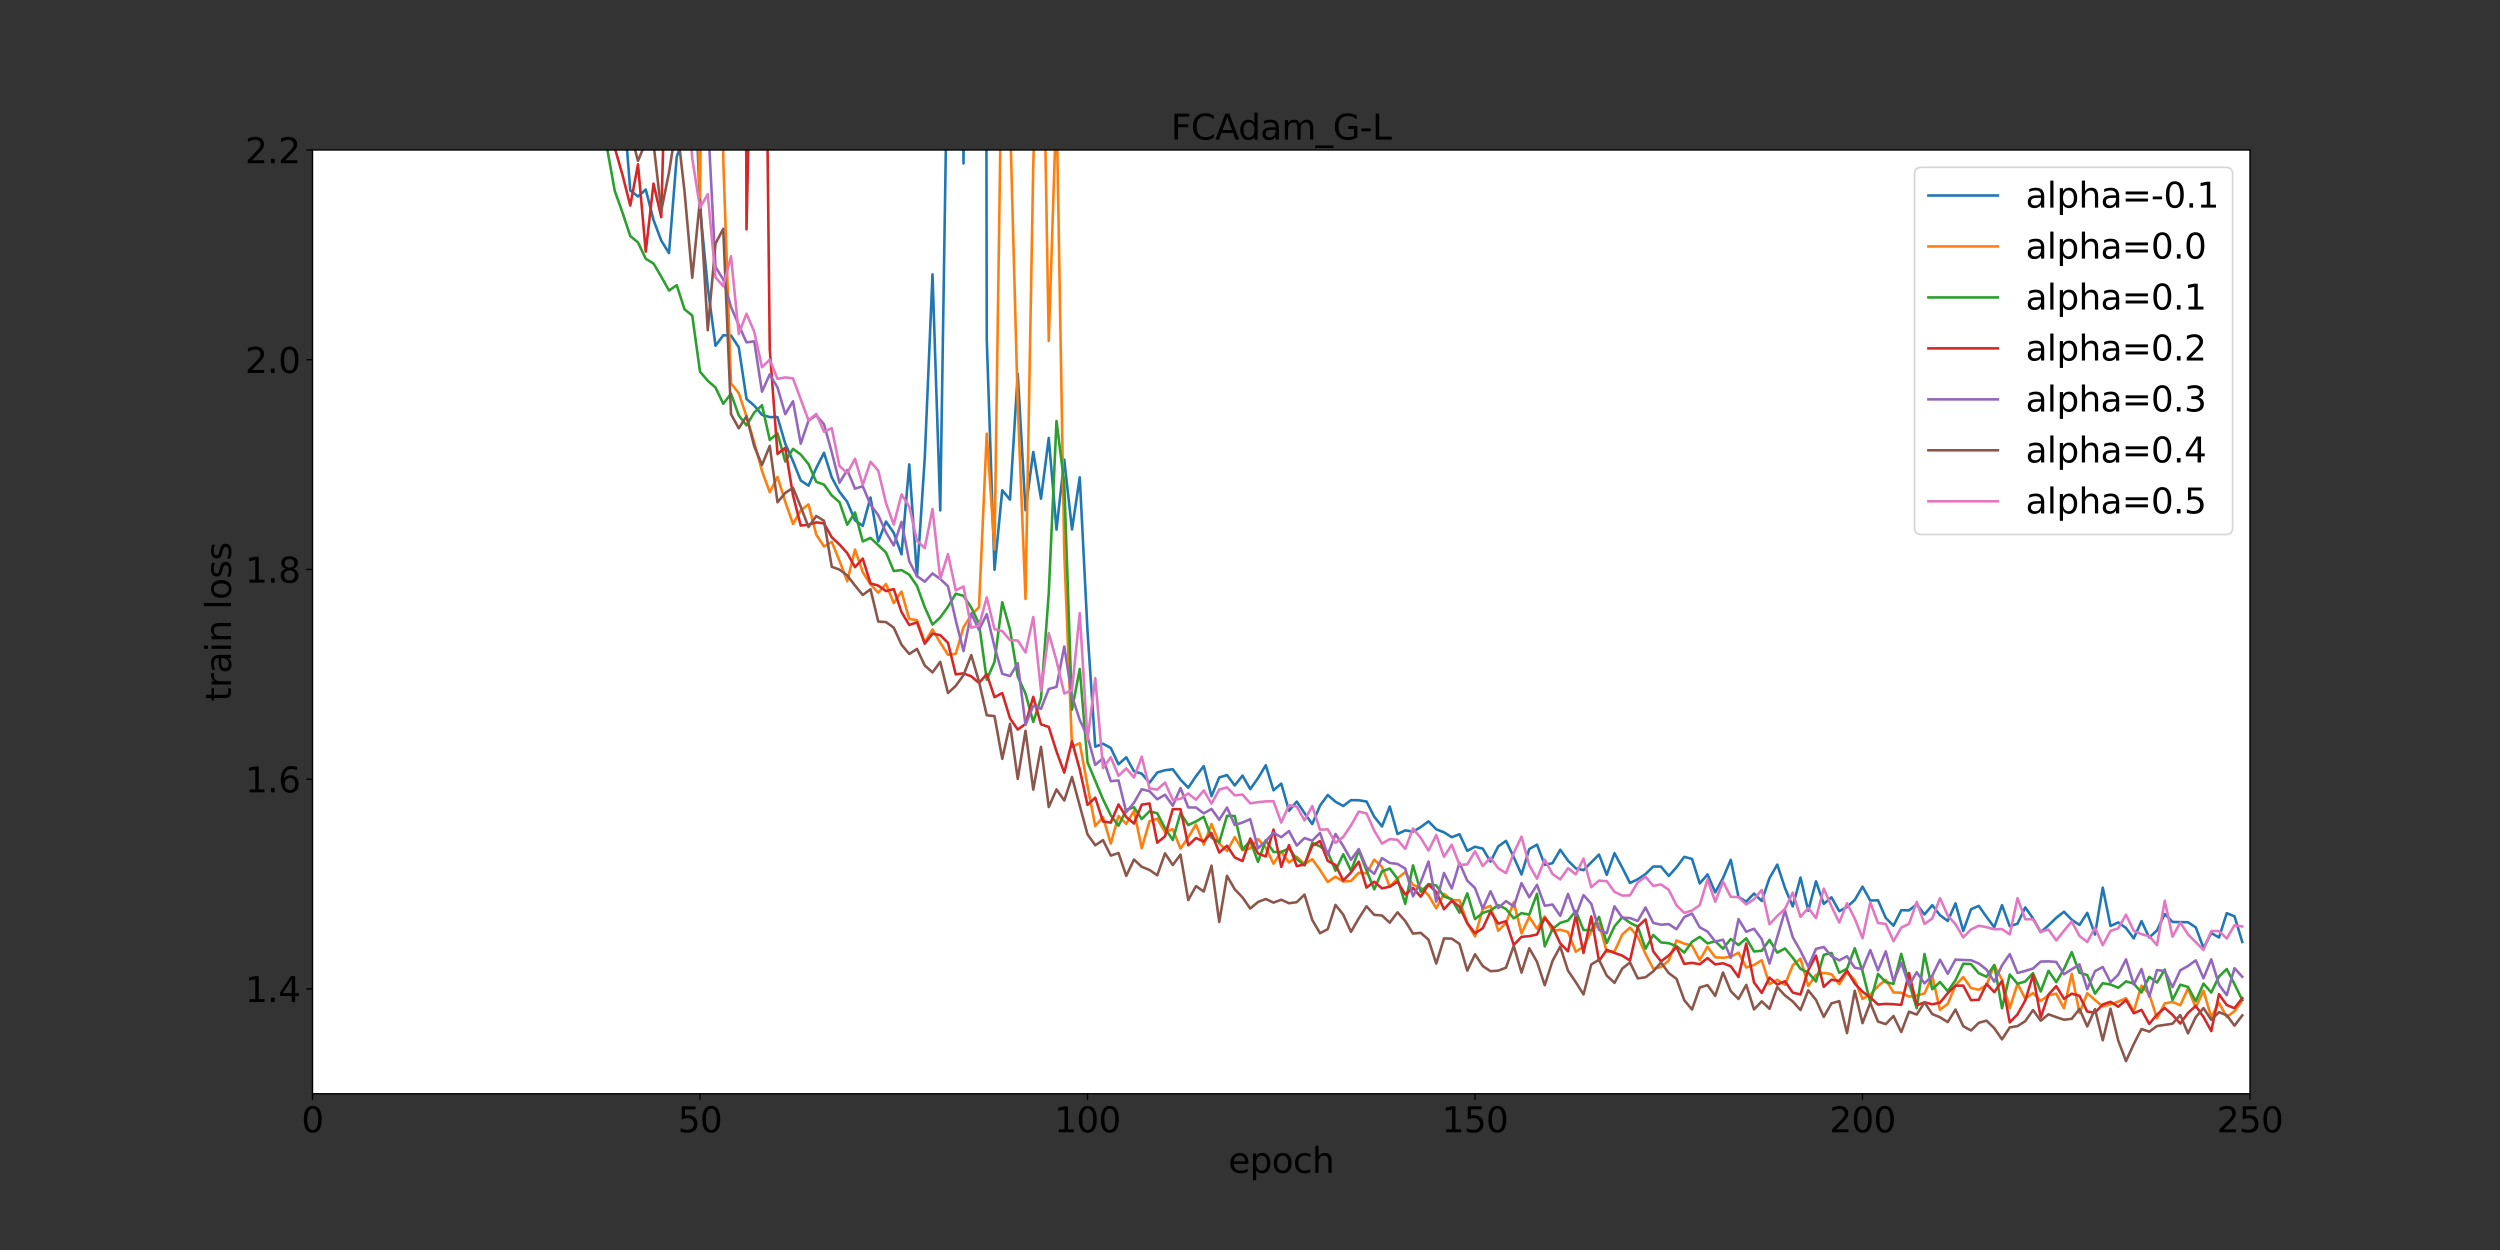 <?xml version="1.0" encoding="utf-8" standalone="no"?>
<!DOCTYPE svg PUBLIC "-//W3C//DTD SVG 1.1//EN"
  "http://www.w3.org/Graphics/SVG/1.1/DTD/svg11.dtd">
<svg xmlns:xlink="http://www.w3.org/1999/xlink" width="1440pt" height="720pt" viewBox="0 0 1440 720" xmlns="http://www.w3.org/2000/svg" version="1.1">
 <rect x="0" y="0" width="1440" height="720" fill="#333333" stroke="none"/>
 <defs>
  <style type="text/css">*{stroke-linejoin: round; stroke-linecap: butt}</style>
 </defs>
 <g id="figure_1">
  <g id="patch_1">
   <path d="M 0 720 
L 1440 720 
L 1440 0 
L 0 0 
L 0 720 
z
" style="fill: none"/>
  </g>
  <g id="axes_1">
   <g id="patch_2">
    <path d="M 180 630 
L 1296 630 
L 1296 86.4 
L 180 86.4 
z
" style="fill: #ffffff"/>
   </g>
   <g id="matplotlib.axis_1">
    <g id="xtick_1">
     <g id="line2d_1">
      <defs>
       <path id="m66cef645e5" d="M 0 0 
L 0 3.5 
" style="stroke: #000000; stroke-width: 0.8"/>
      </defs>
      <g>
       <use xlink:href="#m66cef645e5" x="180" y="630" style="stroke: #000000; stroke-width: 0.8"/>
      </g>
     </g>
     <g id="text_1">
      <!-- 0 -->
      <g transform="translate(173.637 652.197)scale(0.2 -0.2)">
       <defs>
        <path id="DejaVuSans-30" d="M 2034 4250 
Q 1547 4250 1301 3770 
Q 1056 3291 1056 2328 
Q 1056 1369 1301 889 
Q 1547 409 2034 409 
Q 2525 409 2770 889 
Q 3016 1369 3016 2328 
Q 3016 3291 2770 3770 
Q 2525 4250 2034 4250 
z
M 2034 4750 
Q 2819 4750 3233 4129 
Q 3647 3509 3647 2328 
Q 3647 1150 3233 529 
Q 2819 -91 2034 -91 
Q 1250 -91 836 529 
Q 422 1150 422 2328 
Q 422 3509 836 4129 
Q 1250 4750 2034 4750 
z
" transform="scale(0.016)"/>
       </defs>
       <use xlink:href="#DejaVuSans-30"/>
      </g>
     </g>
    </g>
    <g id="xtick_2">
     <g id="line2d_2">
      <g>
       <use xlink:href="#m66cef645e5" x="403.2" y="630" style="stroke: #000000; stroke-width: 0.8"/>
      </g>
     </g>
     <g id="text_2">
      <!-- 50 -->
      <g transform="translate(390.475 652.197)scale(0.2 -0.2)">
       <defs>
        <path id="DejaVuSans-35" d="M 691 4666 
L 3169 4666 
L 3169 4134 
L 1269 4134 
L 1269 2991 
Q 1406 3038 1543 3061 
Q 1681 3084 1819 3084 
Q 2600 3084 3056 2656 
Q 3513 2228 3513 1497 
Q 3513 744 3044 326 
Q 2575 -91 1722 -91 
Q 1428 -91 1123 -41 
Q 819 9 494 109 
L 494 744 
Q 775 591 1075 516 
Q 1375 441 1709 441 
Q 2250 441 2565 725 
Q 2881 1009 2881 1497 
Q 2881 1984 2565 2268 
Q 2250 2553 1709 2553 
Q 1456 2553 1204 2497 
Q 953 2441 691 2322 
L 691 4666 
z
" transform="scale(0.016)"/>
       </defs>
       <use xlink:href="#DejaVuSans-35"/>
       <use xlink:href="#DejaVuSans-30" x="63.623"/>
      </g>
     </g>
    </g>
    <g id="xtick_3">
     <g id="line2d_3">
      <g>
       <use xlink:href="#m66cef645e5" x="626.4" y="630" style="stroke: #000000; stroke-width: 0.8"/>
      </g>
     </g>
     <g id="text_3">
      <!-- 100 -->
      <g transform="translate(607.312 652.197)scale(0.2 -0.2)">
       <defs>
        <path id="DejaVuSans-31" d="M 794 531 
L 1825 531 
L 1825 4091 
L 703 3866 
L 703 4441 
L 1819 4666 
L 2450 4666 
L 2450 531 
L 3481 531 
L 3481 0 
L 794 0 
L 794 531 
z
" transform="scale(0.016)"/>
       </defs>
       <use xlink:href="#DejaVuSans-31"/>
       <use xlink:href="#DejaVuSans-30" x="63.623"/>
       <use xlink:href="#DejaVuSans-30" x="127.246"/>
      </g>
     </g>
    </g>
    <g id="xtick_4">
     <g id="line2d_4">
      <g>
       <use xlink:href="#m66cef645e5" x="849.6" y="630" style="stroke: #000000; stroke-width: 0.8"/>
      </g>
     </g>
     <g id="text_4">
      <!-- 150 -->
      <g transform="translate(830.513 652.197)scale(0.2 -0.2)">
       <use xlink:href="#DejaVuSans-31"/>
       <use xlink:href="#DejaVuSans-35" x="63.623"/>
       <use xlink:href="#DejaVuSans-30" x="127.246"/>
      </g>
     </g>
    </g>
    <g id="xtick_5">
     <g id="line2d_5">
      <g>
       <use xlink:href="#m66cef645e5" x="1072.8" y="630" style="stroke: #000000; stroke-width: 0.8"/>
      </g>
     </g>
     <g id="text_5">
      <!-- 200 -->
      <g transform="translate(1053.713 652.197)scale(0.2 -0.2)">
       <defs>
        <path id="DejaVuSans-32" d="M 1228 531 
L 3431 531 
L 3431 0 
L 469 0 
L 469 531 
Q 828 903 1448 1529 
Q 2069 2156 2228 2338 
Q 2531 2678 2651 2914 
Q 2772 3150 2772 3378 
Q 2772 3750 2511 3984 
Q 2250 4219 1831 4219 
Q 1534 4219 1204 4116 
Q 875 4013 500 3803 
L 500 4441 
Q 881 4594 1212 4672 
Q 1544 4750 1819 4750 
Q 2544 4750 2975 4387 
Q 3406 4025 3406 3419 
Q 3406 3131 3298 2873 
Q 3191 2616 2906 2266 
Q 2828 2175 2409 1742 
Q 1991 1309 1228 531 
z
" transform="scale(0.016)"/>
       </defs>
       <use xlink:href="#DejaVuSans-32"/>
       <use xlink:href="#DejaVuSans-30" x="63.623"/>
       <use xlink:href="#DejaVuSans-30" x="127.246"/>
      </g>
     </g>
    </g>
    <g id="xtick_6">
     <g id="line2d_6">
      <g>
       <use xlink:href="#m66cef645e5" x="1296" y="630" style="stroke: #000000; stroke-width: 0.8"/>
      </g>
     </g>
     <g id="text_6">
      <!-- 250 -->
      <g transform="translate(1276.912 652.197)scale(0.2 -0.2)">
       <use xlink:href="#DejaVuSans-32"/>
       <use xlink:href="#DejaVuSans-35" x="63.623"/>
       <use xlink:href="#DejaVuSans-30" x="127.246"/>
      </g>
     </g>
    </g>
    <g id="text_7">
     <!-- epoch -->
     <g transform="translate(707.544 675.553)scale(0.2 -0.2)">
      <defs>
       <path id="DejaVuSans-65" d="M 3597 1894 
L 3597 1613 
L 953 1613 
Q 991 1019 1311 708 
Q 1631 397 2203 397 
Q 2534 397 2845 478 
Q 3156 559 3463 722 
L 3463 178 
Q 3153 47 2828 -22 
Q 2503 -91 2169 -91 
Q 1331 -91 842 396 
Q 353 884 353 1716 
Q 353 2575 817 3079 
Q 1281 3584 2069 3584 
Q 2775 3584 3186 3129 
Q 3597 2675 3597 1894 
z
M 3022 2063 
Q 3016 2534 2758 2815 
Q 2500 3097 2075 3097 
Q 1594 3097 1305 2825 
Q 1016 2553 972 2059 
L 3022 2063 
z
" transform="scale(0.016)"/>
       <path id="DejaVuSans-70" d="M 1159 525 
L 1159 -1331 
L 581 -1331 
L 581 3500 
L 1159 3500 
L 1159 2969 
Q 1341 3281 1617 3432 
Q 1894 3584 2278 3584 
Q 2916 3584 3314 3078 
Q 3713 2572 3713 1747 
Q 3713 922 3314 415 
Q 2916 -91 2278 -91 
Q 1894 -91 1617 61 
Q 1341 213 1159 525 
z
M 3116 1747 
Q 3116 2381 2855 2742 
Q 2594 3103 2138 3103 
Q 1681 3103 1420 2742 
Q 1159 2381 1159 1747 
Q 1159 1113 1420 752 
Q 1681 391 2138 391 
Q 2594 391 2855 752 
Q 3116 1113 3116 1747 
z
" transform="scale(0.016)"/>
       <path id="DejaVuSans-6f" d="M 1959 3097 
Q 1497 3097 1228 2736 
Q 959 2375 959 1747 
Q 959 1119 1226 758 
Q 1494 397 1959 397 
Q 2419 397 2687 759 
Q 2956 1122 2956 1747 
Q 2956 2369 2687 2733 
Q 2419 3097 1959 3097 
z
M 1959 3584 
Q 2709 3584 3137 3096 
Q 3566 2609 3566 1747 
Q 3566 888 3137 398 
Q 2709 -91 1959 -91 
Q 1206 -91 779 398 
Q 353 888 353 1747 
Q 353 2609 779 3096 
Q 1206 3584 1959 3584 
z
" transform="scale(0.016)"/>
       <path id="DejaVuSans-63" d="M 3122 3366 
L 3122 2828 
Q 2878 2963 2633 3030 
Q 2388 3097 2138 3097 
Q 1578 3097 1268 2742 
Q 959 2388 959 1747 
Q 959 1106 1268 751 
Q 1578 397 2138 397 
Q 2388 397 2633 464 
Q 2878 531 3122 666 
L 3122 134 
Q 2881 22 2623 -34 
Q 2366 -91 2075 -91 
Q 1284 -91 818 406 
Q 353 903 353 1747 
Q 353 2603 823 3093 
Q 1294 3584 2113 3584 
Q 2378 3584 2631 3529 
Q 2884 3475 3122 3366 
z
" transform="scale(0.016)"/>
       <path id="DejaVuSans-68" d="M 3513 2113 
L 3513 0 
L 2938 0 
L 2938 2094 
Q 2938 2591 2744 2837 
Q 2550 3084 2163 3084 
Q 1697 3084 1428 2787 
Q 1159 2491 1159 1978 
L 1159 0 
L 581 0 
L 581 4863 
L 1159 4863 
L 1159 2956 
Q 1366 3272 1645 3428 
Q 1925 3584 2291 3584 
Q 2894 3584 3203 3211 
Q 3513 2838 3513 2113 
z
" transform="scale(0.016)"/>
      </defs>
      <use xlink:href="#DejaVuSans-65"/>
      <use xlink:href="#DejaVuSans-70" x="61.523"/>
      <use xlink:href="#DejaVuSans-6f" x="125"/>
      <use xlink:href="#DejaVuSans-63" x="186.182"/>
      <use xlink:href="#DejaVuSans-68" x="241.162"/>
     </g>
    </g>
   </g>
   <g id="matplotlib.axis_2">
    <g id="ytick_1">
     <g id="line2d_7">
      <defs>
       <path id="m419fab13d2" d="M 0 0 
L -3.5 0 
" style="stroke: #000000; stroke-width: 0.8"/>
      </defs>
      <g>
       <use xlink:href="#m419fab13d2" x="180" y="569.6" style="stroke: #000000; stroke-width: 0.8"/>
      </g>
     </g>
     <g id="text_8">
      <!-- 1.4 -->
      <g transform="translate(141.194 577.198)scale(0.2 -0.2)">
       <defs>
        <path id="DejaVuSans-2e" d="M 684 794 
L 1344 794 
L 1344 0 
L 684 0 
L 684 794 
z
" transform="scale(0.016)"/>
        <path id="DejaVuSans-34" d="M 2419 4116 
L 825 1625 
L 2419 1625 
L 2419 4116 
z
M 2253 4666 
L 3047 4666 
L 3047 1625 
L 3713 1625 
L 3713 1100 
L 3047 1100 
L 3047 0 
L 2419 0 
L 2419 1100 
L 313 1100 
L 313 1709 
L 2253 4666 
z
" transform="scale(0.016)"/>
       </defs>
       <use xlink:href="#DejaVuSans-31"/>
       <use xlink:href="#DejaVuSans-2e" x="63.623"/>
       <use xlink:href="#DejaVuSans-34" x="95.41"/>
      </g>
     </g>
    </g>
    <g id="ytick_2">
     <g id="line2d_8">
      <g>
       <use xlink:href="#m419fab13d2" x="180" y="448.8" style="stroke: #000000; stroke-width: 0.8"/>
      </g>
     </g>
     <g id="text_9">
      <!-- 1.6 -->
      <g transform="translate(141.194 456.398)scale(0.2 -0.2)">
       <defs>
        <path id="DejaVuSans-36" d="M 2113 2584 
Q 1688 2584 1439 2293 
Q 1191 2003 1191 1497 
Q 1191 994 1439 701 
Q 1688 409 2113 409 
Q 2538 409 2786 701 
Q 3034 994 3034 1497 
Q 3034 2003 2786 2293 
Q 2538 2584 2113 2584 
z
M 3366 4563 
L 3366 3988 
Q 3128 4100 2886 4159 
Q 2644 4219 2406 4219 
Q 1781 4219 1451 3797 
Q 1122 3375 1075 2522 
Q 1259 2794 1537 2939 
Q 1816 3084 2150 3084 
Q 2853 3084 3261 2657 
Q 3669 2231 3669 1497 
Q 3669 778 3244 343 
Q 2819 -91 2113 -91 
Q 1303 -91 875 529 
Q 447 1150 447 2328 
Q 447 3434 972 4092 
Q 1497 4750 2381 4750 
Q 2619 4750 2861 4703 
Q 3103 4656 3366 4563 
z
" transform="scale(0.016)"/>
       </defs>
       <use xlink:href="#DejaVuSans-31"/>
       <use xlink:href="#DejaVuSans-2e" x="63.623"/>
       <use xlink:href="#DejaVuSans-36" x="95.41"/>
      </g>
     </g>
    </g>
    <g id="ytick_3">
     <g id="line2d_9">
      <g>
       <use xlink:href="#m419fab13d2" x="180" y="328" style="stroke: #000000; stroke-width: 0.8"/>
      </g>
     </g>
     <g id="text_10">
      <!-- 1.8 -->
      <g transform="translate(141.194 335.598)scale(0.2 -0.2)">
       <defs>
        <path id="DejaVuSans-38" d="M 2034 2216 
Q 1584 2216 1326 1975 
Q 1069 1734 1069 1313 
Q 1069 891 1326 650 
Q 1584 409 2034 409 
Q 2484 409 2743 651 
Q 3003 894 3003 1313 
Q 3003 1734 2745 1975 
Q 2488 2216 2034 2216 
z
M 1403 2484 
Q 997 2584 770 2862 
Q 544 3141 544 3541 
Q 544 4100 942 4425 
Q 1341 4750 2034 4750 
Q 2731 4750 3128 4425 
Q 3525 4100 3525 3541 
Q 3525 3141 3298 2862 
Q 3072 2584 2669 2484 
Q 3125 2378 3379 2068 
Q 3634 1759 3634 1313 
Q 3634 634 3220 271 
Q 2806 -91 2034 -91 
Q 1263 -91 848 271 
Q 434 634 434 1313 
Q 434 1759 690 2068 
Q 947 2378 1403 2484 
z
M 1172 3481 
Q 1172 3119 1398 2916 
Q 1625 2713 2034 2713 
Q 2441 2713 2670 2916 
Q 2900 3119 2900 3481 
Q 2900 3844 2670 4047 
Q 2441 4250 2034 4250 
Q 1625 4250 1398 4047 
Q 1172 3844 1172 3481 
z
" transform="scale(0.016)"/>
       </defs>
       <use xlink:href="#DejaVuSans-31"/>
       <use xlink:href="#DejaVuSans-2e" x="63.623"/>
       <use xlink:href="#DejaVuSans-38" x="95.41"/>
      </g>
     </g>
    </g>
    <g id="ytick_4">
     <g id="line2d_10">
      <g>
       <use xlink:href="#m419fab13d2" x="180" y="207.2" style="stroke: #000000; stroke-width: 0.8"/>
      </g>
     </g>
     <g id="text_11">
      <!-- 2.0 -->
      <g transform="translate(141.194 214.798)scale(0.2 -0.2)">
       <use xlink:href="#DejaVuSans-32"/>
       <use xlink:href="#DejaVuSans-2e" x="63.623"/>
       <use xlink:href="#DejaVuSans-30" x="95.41"/>
      </g>
     </g>
    </g>
    <g id="ytick_5">
     <g id="line2d_11">
      <g>
       <use xlink:href="#m419fab13d2" x="180" y="86.4" style="stroke: #000000; stroke-width: 0.8"/>
      </g>
     </g>
     <g id="text_12">
      <!-- 2.2 -->
      <g transform="translate(141.194 93.998)scale(0.2 -0.2)">
       <use xlink:href="#DejaVuSans-32"/>
       <use xlink:href="#DejaVuSans-2e" x="63.623"/>
       <use xlink:href="#DejaVuSans-32" x="95.41"/>
      </g>
     </g>
    </g>
    <g id="text_13">
     <!-- train loss -->
     <g transform="translate(133.034 403.969)rotate(-90)scale(0.2 -0.2)">
      <defs>
       <path id="DejaVuSans-74" d="M 1172 4494 
L 1172 3500 
L 2356 3500 
L 2356 3053 
L 1172 3053 
L 1172 1153 
Q 1172 725 1289 603 
Q 1406 481 1766 481 
L 2356 481 
L 2356 0 
L 1766 0 
Q 1100 0 847 248 
Q 594 497 594 1153 
L 594 3053 
L 172 3053 
L 172 3500 
L 594 3500 
L 594 4494 
L 1172 4494 
z
" transform="scale(0.016)"/>
       <path id="DejaVuSans-72" d="M 2631 2963 
Q 2534 3019 2420 3045 
Q 2306 3072 2169 3072 
Q 1681 3072 1420 2755 
Q 1159 2438 1159 1844 
L 1159 0 
L 581 0 
L 581 3500 
L 1159 3500 
L 1159 2956 
Q 1341 3275 1631 3429 
Q 1922 3584 2338 3584 
Q 2397 3584 2469 3576 
Q 2541 3569 2628 3553 
L 2631 2963 
z
" transform="scale(0.016)"/>
       <path id="DejaVuSans-61" d="M 2194 1759 
Q 1497 1759 1228 1600 
Q 959 1441 959 1056 
Q 959 750 1161 570 
Q 1363 391 1709 391 
Q 2188 391 2477 730 
Q 2766 1069 2766 1631 
L 2766 1759 
L 2194 1759 
z
M 3341 1997 
L 3341 0 
L 2766 0 
L 2766 531 
Q 2569 213 2275 61 
Q 1981 -91 1556 -91 
Q 1019 -91 701 211 
Q 384 513 384 1019 
Q 384 1609 779 1909 
Q 1175 2209 1959 2209 
L 2766 2209 
L 2766 2266 
Q 2766 2663 2505 2880 
Q 2244 3097 1772 3097 
Q 1472 3097 1187 3025 
Q 903 2953 641 2809 
L 641 3341 
Q 956 3463 1253 3523 
Q 1550 3584 1831 3584 
Q 2591 3584 2966 3190 
Q 3341 2797 3341 1997 
z
" transform="scale(0.016)"/>
       <path id="DejaVuSans-69" d="M 603 3500 
L 1178 3500 
L 1178 0 
L 603 0 
L 603 3500 
z
M 603 4863 
L 1178 4863 
L 1178 4134 
L 603 4134 
L 603 4863 
z
" transform="scale(0.016)"/>
       <path id="DejaVuSans-6e" d="M 3513 2113 
L 3513 0 
L 2938 0 
L 2938 2094 
Q 2938 2591 2744 2837 
Q 2550 3084 2163 3084 
Q 1697 3084 1428 2787 
Q 1159 2491 1159 1978 
L 1159 0 
L 581 0 
L 581 3500 
L 1159 3500 
L 1159 2956 
Q 1366 3272 1645 3428 
Q 1925 3584 2291 3584 
Q 2894 3584 3203 3211 
Q 3513 2838 3513 2113 
z
" transform="scale(0.016)"/>
       <path id="DejaVuSans-20" transform="scale(0.016)"/>
       <path id="DejaVuSans-6c" d="M 603 4863 
L 1178 4863 
L 1178 0 
L 603 0 
L 603 4863 
z
" transform="scale(0.016)"/>
       <path id="DejaVuSans-73" d="M 2834 3397 
L 2834 2853 
Q 2591 2978 2328 3040 
Q 2066 3103 1784 3103 
Q 1356 3103 1142 2972 
Q 928 2841 928 2578 
Q 928 2378 1081 2264 
Q 1234 2150 1697 2047 
L 1894 2003 
Q 2506 1872 2764 1633 
Q 3022 1394 3022 966 
Q 3022 478 2636 193 
Q 2250 -91 1575 -91 
Q 1294 -91 989 -36 
Q 684 19 347 128 
L 347 722 
Q 666 556 975 473 
Q 1284 391 1588 391 
Q 1994 391 2212 530 
Q 2431 669 2431 922 
Q 2431 1156 2273 1281 
Q 2116 1406 1581 1522 
L 1381 1569 
Q 847 1681 609 1914 
Q 372 2147 372 2553 
Q 372 3047 722 3315 
Q 1072 3584 1716 3584 
Q 2034 3584 2315 3537 
Q 2597 3491 2834 3397 
z
" transform="scale(0.016)"/>
      </defs>
      <use xlink:href="#DejaVuSans-74"/>
      <use xlink:href="#DejaVuSans-72" x="39.209"/>
      <use xlink:href="#DejaVuSans-61" x="80.322"/>
      <use xlink:href="#DejaVuSans-69" x="141.602"/>
      <use xlink:href="#DejaVuSans-6e" x="169.385"/>
      <use xlink:href="#DejaVuSans-20" x="232.764"/>
      <use xlink:href="#DejaVuSans-6c" x="264.551"/>
      <use xlink:href="#DejaVuSans-6f" x="292.334"/>
      <use xlink:href="#DejaVuSans-73" x="353.516"/>
      <use xlink:href="#DejaVuSans-73" x="405.615"/>
     </g>
    </g>
   </g>
   <g id="line2d_12">
    <path d="M 345.101 -1 
L 345.168 1.125 
L 345.224 -1 
M 357.695 -1 
L 358.56 52.935 
L 363.024 109.68 
L 367.488 113.184 
L 371.952 109.155 
L 376.416 126.702 
L 380.88 138.59 
L 385.344 145.794 
L 389.808 90.211 
L 394.272 78.321 
L 398.736 5.11 
L 403.2 119.915 
L 407.664 165.48 
L 412.128 199.162 
L 416.592 193.126 
L 421.056 193.26 
L 425.52 200.004 
L 429.984 229.797 
L 434.448 233.652 
L 438.912 238.959 
L 443.376 240.233 
L 447.84 240.227 
L 452.304 255.57 
L 456.768 265.674 
L 461.232 276.763 
L 465.696 279.749 
L 470.16 269.596 
L 474.624 260.8 
L 479.088 274.986 
L 483.552 283.301 
L 488.016 289.094 
L 492.48 299.669 
L 496.944 302.919 
L 501.408 286.575 
L 505.872 311.944 
L 510.336 300.387 
L 514.8 306.944 
L 519.264 319.321 
L 523.728 267.511 
L 528.192 331.926 
L 532.656 263.951 
L 537.12 158.04 
L 541.584 293.977 
L 546.139 -1 
M 554.214 -1 
L 554.976 94.152 
L 555.53 -1 
M 568.041 -1 
L 568.368 195.37 
L 572.832 328.173 
L 577.296 282.429 
L 581.76 287.779 
L 586.224 215.357 
L 590.688 293.899 
L 595.152 260.34 
L 599.616 287.253 
L 604.08 252.288 
L 608.544 305.044 
L 613.008 264.754 
L 617.472 304.969 
L 621.936 274.938 
L 626.4 363.415 
L 630.864 430.107 
L 635.328 428.386 
L 639.792 430.812 
L 644.256 440.212 
L 648.72 436.193 
L 653.184 444.296 
L 657.648 445.641 
L 662.112 450.87 
L 666.576 444.964 
L 671.04 443.647 
L 675.504 443.098 
L 679.968 449.054 
L 684.432 453.721 
L 688.896 447.088 
L 693.36 441.274 
L 697.824 458.611 
L 702.288 447.812 
L 706.752 446.447 
L 711.216 452.429 
L 715.68 446.738 
L 720.144 454.514 
L 724.608 448.233 
L 729.072 440.795 
L 733.536 455.214 
L 738 451.348 
L 742.464 466.963 
L 746.928 461.699 
L 751.392 468.348 
L 755.856 474.669 
L 760.32 464.028 
L 764.784 457.95 
L 769.248 461.768 
L 773.712 464.256 
L 778.176 460.87 
L 782.64 460.942 
L 787.104 461.672 
L 791.568 470.455 
L 796.032 476.02 
L 800.496 464.555 
L 804.96 480.388 
L 809.424 478.292 
L 813.888 479.044 
L 818.352 476.397 
L 822.816 473.104 
L 827.28 477.674 
L 831.744 479.411 
L 836.208 482.231 
L 840.672 480.511 
L 845.136 490.062 
L 849.6 487.721 
L 854.064 488.801 
L 858.528 496.307 
L 862.992 487.546 
L 867.456 484.335 
L 871.92 493.685 
L 876.384 503.699 
L 880.848 489.064 
L 885.312 486.511 
L 889.776 498.217 
L 894.24 497.173 
L 898.704 489.449 
L 903.168 495.714 
L 907.632 500.151 
L 912.096 501.202 
L 921.024 492.23 
L 925.488 503.883 
L 929.952 491.461 
L 934.416 499.798 
L 938.88 508.589 
L 943.344 506.457 
L 947.808 503.467 
L 952.272 499.102 
L 956.736 499.157 
L 961.2 504.536 
L 965.664 499.584 
L 970.128 493.549 
L 974.592 494.732 
L 979.056 508.888 
L 983.52 503.684 
L 987.984 514.022 
L 992.448 505.793 
L 996.912 495.259 
L 1001.376 516.642 
L 1005.84 519.352 
L 1010.304 514.692 
L 1014.768 518.969 
L 1019.232 505.783 
L 1023.696 498.013 
L 1028.16 511.522 
L 1032.624 522.077 
L 1037.088 505.465 
L 1041.552 524.573 
L 1046.016 507.644 
L 1050.48 520.631 
L 1054.944 516.877 
L 1059.408 524.855 
L 1063.872 522.436 
L 1068.336 518.383 
L 1072.8 510.698 
L 1077.264 518.73 
L 1081.728 518.553 
L 1086.192 528.714 
L 1090.656 533.207 
L 1095.12 524.277 
L 1099.584 524.375 
L 1104.048 520.901 
L 1108.512 526.733 
L 1112.976 521.385 
L 1117.44 527.154 
L 1121.904 530.49 
L 1126.368 520.336 
L 1130.832 536.253 
L 1135.296 523.748 
L 1139.76 521.79 
L 1144.224 528.126 
L 1148.688 534.088 
L 1153.152 521.372 
L 1157.616 533.514 
L 1162.08 532.048 
L 1166.544 522.666 
L 1171.008 529.016 
L 1175.472 536.936 
L 1179.936 532.973 
L 1184.4 528.658 
L 1188.864 525.164 
L 1193.328 529.795 
L 1197.792 532.774 
L 1202.256 525.804 
L 1206.72 538.288 
L 1211.184 511.272 
L 1215.648 533.35 
L 1220.112 531.335 
L 1224.576 534.529 
L 1229.04 540.543 
L 1233.504 530.586 
L 1237.968 540.023 
L 1242.432 535.886 
L 1246.896 526.479 
L 1251.36 531.038 
L 1260.288 531.22 
L 1264.752 534.145 
L 1269.216 546.036 
L 1273.68 537.406 
L 1278.144 539.995 
L 1282.608 526.004 
L 1287.072 527.777 
L 1291.536 542.555 
L 1291.536 542.555 
" clip-path="url(#p71fff1114b)" style="fill: none; stroke: #1f77b4; stroke-width: 1.5; stroke-linecap: square"/>
   </g>
   <g id="line2d_13">
    <path d="M 383.909 -1 
L 385.344 17.929 
L 385.589 -1 
M 400.191 -1 
L 403.2 116.459 
L 404.445 -1 
M 415.937 -1 
L 416.592 91.646 
L 421.056 220.77 
L 425.52 226.457 
L 429.984 239.881 
L 434.448 254.855 
L 438.912 271.255 
L 443.376 283.484 
L 447.84 274.74 
L 452.304 289.009 
L 456.768 301.809 
L 461.232 293.957 
L 465.696 290.519 
L 470.16 307.902 
L 474.624 314.795 
L 479.088 312.096 
L 483.552 323.05 
L 488.016 334.807 
L 492.48 316.573 
L 496.944 329.559 
L 501.408 336.552 
L 505.872 341.399 
L 510.336 336.361 
L 514.8 347.372 
L 519.264 340.742 
L 523.728 356.559 
L 528.192 357.21 
L 532.656 369.99 
L 537.12 362.577 
L 541.584 370.209 
L 546.048 377.156 
L 550.512 376.526 
L 554.976 361.318 
L 559.44 354.239 
L 563.904 349.76 
L 568.368 249.779 
L 572.832 316.45 
L 577.296 6.862 
L 581.76 67.452 
L 586.224 232.836 
L 590.688 344.991 
L 595.152 95.603 
L 597.899 -1 
M 600.661 -1 
L 604.08 196.384 
L 608.544 58.558 
L 613.008 318.257 
L 617.472 430.143 
L 621.936 428.108 
L 626.4 452.495 
L 630.864 475.788 
L 635.328 470.657 
L 639.792 485.881 
L 644.256 470.015 
L 648.72 474.539 
L 653.184 467.071 
L 657.648 488.596 
L 662.112 473.089 
L 666.576 471.575 
L 671.04 479.216 
L 675.504 477.599 
L 679.968 488.807 
L 684.432 482.292 
L 688.896 474.929 
L 693.36 486.517 
L 697.824 474.588 
L 702.288 485.787 
L 706.752 490.197 
L 711.216 482.148 
L 715.68 489.733 
L 720.144 488.692 
L 724.608 483.32 
L 729.072 488.225 
L 733.536 497.516 
L 738 490.547 
L 742.464 496.785 
L 746.928 493.513 
L 751.392 497.704 
L 755.856 494.904 
L 760.32 501.093 
L 764.784 508.011 
L 769.248 504.971 
L 773.712 507.751 
L 778.176 507.466 
L 782.64 502.727 
L 787.104 503.014 
L 791.568 495.2 
L 796.032 499.284 
L 800.496 510.802 
L 804.96 505.993 
L 809.424 502.299 
L 813.888 509.718 
L 818.352 511.383 
L 822.816 515.65 
L 827.28 523.175 
L 831.744 514.868 
L 836.208 518.431 
L 840.672 518.538 
L 845.136 531.656 
L 849.6 539.398 
L 854.064 523.528 
L 858.528 521.788 
L 862.992 536.153 
L 867.456 531.602 
L 871.92 519.665 
L 876.384 537.629 
L 880.848 528.149 
L 885.312 534.938 
L 889.776 527.886 
L 894.24 536.157 
L 898.704 535.527 
L 903.168 536.789 
L 907.632 548.192 
L 912.096 545.317 
L 916.56 536.525 
L 921.024 531.855 
L 925.488 548.144 
L 929.952 548.018 
L 934.416 538.272 
L 938.88 534.329 
L 943.344 539.485 
L 947.808 549.417 
L 952.272 557.982 
L 956.736 557.022 
L 961.2 553.314 
L 965.664 541.72 
L 970.128 543.574 
L 974.592 544.622 
L 979.056 553.003 
L 983.52 545.346 
L 987.984 551.438 
L 992.448 551.65 
L 996.912 551.15 
L 1001.376 548.726 
L 1005.84 557.273 
L 1010.304 555.833 
L 1014.768 553.102 
L 1019.232 566.803 
L 1023.696 564.356 
L 1028.16 567.199 
L 1032.624 556.043 
L 1037.088 552.193 
L 1041.552 567.908 
L 1046.016 561.564 
L 1050.48 560.357 
L 1054.944 561.127 
L 1059.408 566.904 
L 1063.872 560.014 
L 1068.336 564.587 
L 1072.8 575.358 
L 1077.264 572.975 
L 1081.728 568.031 
L 1086.192 564.32 
L 1090.656 571.626 
L 1095.12 571.793 
L 1099.584 574.09 
L 1104.048 573.389 
L 1108.512 572.217 
L 1112.976 562.339 
L 1117.44 581.646 
L 1121.904 578.206 
L 1126.368 567.552 
L 1130.832 562.765 
L 1135.296 569.069 
L 1139.76 570.086 
L 1144.224 567.5 
L 1148.688 555.983 
L 1153.152 564.237 
L 1157.616 580.721 
L 1162.08 566.619 
L 1166.544 575.211 
L 1171.008 572.007 
L 1175.472 576.489 
L 1179.936 573.28 
L 1184.4 572.378 
L 1188.864 580.763 
L 1193.328 560.873 
L 1197.792 583.483 
L 1202.256 572.117 
L 1206.72 576.037 
L 1211.184 579.724 
L 1215.648 578.468 
L 1220.112 576.952 
L 1224.576 574.94 
L 1229.04 582.555 
L 1233.504 567.764 
L 1237.968 572.586 
L 1242.432 586.571 
L 1246.896 577.952 
L 1251.36 577.109 
L 1255.824 579.036 
L 1260.288 569.335 
L 1264.752 580.349 
L 1269.216 570.662 
L 1273.68 585.856 
L 1278.144 577.663 
L 1282.608 585.788 
L 1287.072 582.483 
L 1291.536 576.287 
L 1291.536 576.287 
" clip-path="url(#p71fff1114b)" style="fill: none; stroke: #ff7f0e; stroke-width: 1.5; stroke-linecap: square"/>
   </g>
   <g id="line2d_14">
    <path d="M 330.991 -1 
L 331.776 7.827 
L 336.24 20.885 
L 340.704 42.435 
L 345.168 75.349 
L 349.632 85.075 
L 354.096 109.932 
L 358.56 122.459 
L 363.024 135.92 
L 367.488 139.672 
L 371.952 149.041 
L 376.416 151.757 
L 380.88 159.336 
L 385.344 167.332 
L 389.808 164.272 
L 394.272 178.171 
L 398.736 181.724 
L 403.2 214.095 
L 407.664 219.305 
L 412.128 223.184 
L 416.592 232.585 
L 421.056 226.78 
L 425.52 239.271 
L 429.984 244.995 
L 434.448 237.594 
L 438.912 233.412 
L 443.376 253.369 
L 447.84 249.657 
L 452.304 265.816 
L 456.768 258.552 
L 461.232 261.821 
L 465.696 267.335 
L 470.16 277.55 
L 474.624 279.122 
L 479.088 285.381 
L 483.552 289.261 
L 488.016 302.264 
L 492.48 295.164 
L 496.944 311.864 
L 501.408 309.846 
L 510.336 318.225 
L 514.8 328.909 
L 519.264 328.345 
L 523.728 331.013 
L 528.192 337.498 
L 532.656 349.729 
L 537.12 359.768 
L 541.584 355.627 
L 546.048 349.462 
L 550.512 341.963 
L 554.976 343.185 
L 559.44 349.909 
L 563.904 359.201 
L 568.368 391.505 
L 572.832 381.256 
L 577.296 346.869 
L 581.76 362.629 
L 586.224 389.662 
L 590.688 399.523 
L 595.152 415.81 
L 599.616 402.153 
L 604.08 341.771 
L 608.544 242.519 
L 613.008 278.286 
L 617.472 408.734 
L 621.936 385.324 
L 626.4 439.033 
L 635.328 460.387 
L 639.792 469.613 
L 644.256 475.596 
L 648.72 466.546 
L 653.184 464.981 
L 657.648 471.773 
L 662.112 467.319 
L 666.576 468.456 
L 671.04 476.995 
L 675.504 483.839 
L 679.968 468.305 
L 684.432 475.247 
L 688.896 473.122 
L 693.36 470.479 
L 697.824 482.465 
L 702.288 485.199 
L 706.752 469.913 
L 711.216 470.026 
L 715.68 489.353 
L 720.144 484.304 
L 724.608 496.443 
L 729.072 483.957 
L 733.536 490.719 
L 738 490.789 
L 742.464 488.59 
L 746.928 494.84 
L 751.392 498.5 
L 755.856 485.52 
L 760.32 487.515 
L 764.784 490.756 
L 769.248 501.508 
L 773.712 492.035 
L 778.176 501.643 
L 782.64 489.885 
L 787.104 501.381 
L 791.568 512.253 
L 796.032 501.871 
L 800.496 500.292 
L 804.96 506.175 
L 809.424 520.661 
L 813.888 498.455 
L 818.352 513.69 
L 822.816 509.23 
L 827.28 510.02 
L 831.744 516.407 
L 836.208 517.97 
L 840.672 525.702 
L 845.136 514.559 
L 849.6 529.407 
L 854.064 525.802 
L 858.528 524.434 
L 862.992 521.354 
L 867.456 523.58 
L 871.92 528.981 
L 876.384 525.948 
L 880.848 526.837 
L 885.312 514.81 
L 889.776 545.079 
L 894.24 535.094 
L 898.704 531.564 
L 903.168 530.242 
L 907.632 524.694 
L 912.096 535.694 
L 916.56 535.748 
L 921.024 528.135 
L 925.488 543.209 
L 929.952 533.575 
L 934.416 528.347 
L 938.88 531.496 
L 943.344 533.814 
L 947.808 546.44 
L 952.272 538.549 
L 956.736 542.84 
L 961.2 543.288 
L 965.664 544.958 
L 970.128 548.703 
L 974.592 542.478 
L 979.056 539.625 
L 983.52 543.392 
L 987.984 542.174 
L 992.448 546.444 
L 996.912 540.853 
L 1001.376 544.334 
L 1005.84 540.454 
L 1010.304 548.025 
L 1014.768 547.637 
L 1019.232 541.393 
L 1023.696 548.721 
L 1028.16 546.306 
L 1032.624 551.629 
L 1037.088 558.04 
L 1041.552 560.204 
L 1046.016 565.325 
L 1050.48 549.971 
L 1054.944 548.924 
L 1059.408 560.312 
L 1063.872 557.977 
L 1068.336 546.212 
L 1072.8 559.337 
L 1077.264 577.322 
L 1081.728 561.007 
L 1086.192 565.689 
L 1090.656 566.685 
L 1095.12 549.434 
L 1099.584 566.184 
L 1104.048 580.802 
L 1108.512 549.489 
L 1112.976 569.8 
L 1117.44 565.626 
L 1121.904 570.938 
L 1126.368 564.635 
L 1130.832 555.131 
L 1135.296 555.297 
L 1139.76 560.56 
L 1144.224 562.588 
L 1148.688 555.846 
L 1153.152 580.74 
L 1157.616 561.331 
L 1162.08 566.661 
L 1166.544 565.339 
L 1171.008 560.532 
L 1175.472 571.105 
L 1179.936 559.174 
L 1184.4 565.728 
L 1188.864 558.149 
L 1193.328 548.435 
L 1197.792 560.289 
L 1202.256 561.633 
L 1206.72 572.345 
L 1211.184 566.319 
L 1215.648 567.081 
L 1220.112 568.987 
L 1224.576 565.269 
L 1229.04 566.557 
L 1233.504 571.66 
L 1237.968 562.687 
L 1242.432 565.939 
L 1246.896 558.472 
L 1251.36 575.964 
L 1255.824 567.188 
L 1260.288 568.452 
L 1264.752 576.733 
L 1269.216 566.538 
L 1273.68 571.699 
L 1278.144 562.462 
L 1282.608 558.181 
L 1287.072 566.858 
L 1291.536 575.976 
L 1291.536 575.976 
" clip-path="url(#p71fff1114b)" style="fill: none; stroke: #2ca02c; stroke-width: 1.5; stroke-linecap: square"/>
   </g>
   <g id="line2d_15">
    <path d="M 326.957 -1 
L 327.312 1.758 
L 331.776 7.891 
L 336.24 18.04 
L 340.704 21.715 
L 345.168 39.886 
L 349.632 41.92 
L 354.096 85.136 
L 358.56 100.733 
L 363.024 118.404 
L 367.488 94.683 
L 371.952 144.932 
L 376.416 105.758 
L 380.88 125.122 
L 384.271 -1 
M 416.221 -1 
L 416.592 53.46 
L 416.871 -1 
M 429.564 -1 
L 429.984 132.088 
L 432.91 -1 
M 441.172 -1 
L 443.376 201.048 
L 447.84 261.479 
L 452.304 257.946 
L 456.768 285.265 
L 461.232 302.733 
L 465.696 302.228 
L 470.16 300.899 
L 474.624 301.438 
L 479.088 309.493 
L 483.552 313.653 
L 488.016 318.63 
L 492.48 326.689 
L 496.944 321.731 
L 501.408 336.048 
L 505.872 337.302 
L 510.336 340.457 
L 514.8 339.312 
L 519.264 352.555 
L 523.728 359.978 
L 528.192 358.477 
L 532.656 370.765 
L 537.12 365 
L 541.584 365.844 
L 546.048 370.261 
L 550.512 388.45 
L 554.976 387.846 
L 559.44 389.564 
L 563.904 393.382 
L 568.368 388.275 
L 572.832 401.569 
L 577.296 399.216 
L 581.76 413.757 
L 586.224 420.211 
L 590.688 417.009 
L 595.152 401.381 
L 599.616 417.233 
L 604.08 418.725 
L 608.544 432.828 
L 613.008 445.035 
L 617.472 427.036 
L 621.936 443.219 
L 626.4 463.638 
L 630.864 459.448 
L 635.328 473.149 
L 639.792 473.827 
L 644.256 463.377 
L 648.72 470.634 
L 653.184 474.366 
L 657.648 463.487 
L 662.112 462.79 
L 666.576 485.413 
L 671.04 481.741 
L 675.504 466.088 
L 679.968 466.082 
L 684.432 486.904 
L 688.896 482.722 
L 693.36 484.716 
L 697.824 479.783 
L 702.288 491.027 
L 706.752 487.14 
L 711.216 493.904 
L 715.68 495.961 
L 720.144 483.002 
L 724.608 491.629 
L 729.072 493.321 
L 733.536 477.831 
L 738 499.308 
L 742.464 486.78 
L 746.928 498.879 
L 751.392 497.987 
L 755.856 487.2 
L 760.32 484.416 
L 764.784 495.868 
L 769.248 498.216 
L 773.712 507.176 
L 778.176 502.517 
L 782.64 496.312 
L 787.104 511.251 
L 791.568 507.889 
L 796.032 511.691 
L 800.496 510.748 
L 804.96 507.909 
L 809.424 515.217 
L 813.888 511.487 
L 818.352 516.486 
L 822.816 509.547 
L 827.28 513.768 
L 831.744 523.743 
L 836.208 518.861 
L 840.672 522.235 
L 845.136 531.77 
L 849.6 537.543 
L 854.064 534.703 
L 858.528 525.074 
L 862.992 531.976 
L 867.456 530.604 
L 871.92 544.311 
L 876.384 539.618 
L 880.848 539.234 
L 885.312 538.27 
L 889.776 528.763 
L 894.24 533.914 
L 898.704 543.41 
L 903.168 547.914 
L 907.632 527.253 
L 912.096 548.903 
L 916.56 527.875 
L 921.024 553.545 
L 925.488 547.099 
L 929.952 548.897 
L 934.416 550.426 
L 938.88 553.302 
L 943.344 533.777 
L 947.808 529.586 
L 952.272 547.981 
L 956.736 553.763 
L 961.2 550.332 
L 965.664 545.493 
L 970.128 555.193 
L 974.592 554.592 
L 979.056 555.418 
L 983.52 551.855 
L 987.984 555.504 
L 992.448 554.839 
L 996.912 556.543 
L 1001.376 562.758 
L 1005.84 543.474 
L 1010.304 565.847 
L 1014.768 571.932 
L 1019.232 563.085 
L 1023.696 567.103 
L 1028.16 565.201 
L 1032.624 571.735 
L 1037.088 572.81 
L 1041.552 558.805 
L 1046.016 550.438 
L 1050.48 568.413 
L 1054.944 564.336 
L 1059.408 564.984 
L 1063.872 559.047 
L 1068.336 566.469 
L 1072.8 571.204 
L 1077.264 574.487 
L 1081.728 578.614 
L 1086.192 578.218 
L 1090.656 578.429 
L 1095.12 578.795 
L 1099.584 560.415 
L 1104.048 579.031 
L 1108.512 577.336 
L 1112.976 578.465 
L 1117.44 577.538 
L 1121.904 572.073 
L 1126.368 567.728 
L 1130.832 567.715 
L 1135.296 576.056 
L 1139.76 575.906 
L 1144.224 566.742 
L 1148.688 571.463 
L 1153.152 565.032 
L 1157.616 588.898 
L 1162.08 584.267 
L 1166.544 576.301 
L 1171.008 561.706 
L 1175.472 586.004 
L 1179.936 572.87 
L 1184.4 568.001 
L 1188.864 575.305 
L 1193.328 572.371 
L 1197.792 573.585 
L 1202.256 582.663 
L 1206.72 583.278 
L 1211.184 578.582 
L 1215.648 577.029 
L 1220.112 579.869 
L 1224.576 575.977 
L 1229.04 583.659 
L 1233.504 581.668 
L 1237.968 589.763 
L 1242.432 584.399 
L 1246.896 580.602 
L 1251.36 584.527 
L 1255.824 589.556 
L 1260.288 583.465 
L 1264.752 579.393 
L 1269.216 585.782 
L 1273.68 593.886 
L 1278.144 572.669 
L 1282.608 578.91 
L 1287.072 580.735 
L 1291.536 574.949 
L 1291.536 574.949 
" clip-path="url(#p71fff1114b)" style="fill: none; stroke: #d62728; stroke-width: 1.5; stroke-linecap: square"/>
   </g>
   <g id="line2d_16">
    <path d="M 346.796 -1 
L 349.632 12.588 
L 354.096 49.614 
L 358.56 55.072 
L 363.024 52.012 
L 367.488 72.656 
L 371.952 81.594 
L 376.416 28.105 
L 378.462 -1 
M 398.697 -1 
L 398.736 2.092 
L 403.2 10.82 
L 407.664 67.398 
L 412.128 153.787 
L 416.592 160.941 
L 421.056 176.798 
L 425.52 187.239 
L 429.984 197.198 
L 434.448 196.614 
L 438.912 225.619 
L 443.376 215.622 
L 447.84 223.205 
L 452.304 238.564 
L 456.768 231.127 
L 461.232 255.558 
L 465.696 242.264 
L 470.16 239.242 
L 474.624 244.348 
L 479.088 260.49 
L 483.552 278.073 
L 488.016 270.718 
L 492.48 281.472 
L 496.944 280.06 
L 501.408 290.694 
L 505.872 296.712 
L 510.336 306.649 
L 514.8 314.163 
L 519.264 300.596 
L 523.728 323.258 
L 528.192 331.826 
L 532.656 335.034 
L 537.12 330.31 
L 541.584 333.507 
L 546.048 337.658 
L 550.512 357.319 
L 554.976 374.996 
L 559.44 353.334 
L 563.904 362.834 
L 568.368 353.768 
L 572.832 372.482 
L 577.296 388.1 
L 581.76 389.431 
L 586.224 382.042 
L 590.688 417.57 
L 595.152 406.532 
L 599.616 408.277 
L 604.08 396.874 
L 608.544 395.654 
L 613.008 372.39 
L 617.472 400.96 
L 621.936 414.716 
L 626.4 424.126 
L 630.864 440.61 
L 635.328 436.766 
L 639.792 449.964 
L 644.256 449.556 
L 648.72 467.795 
L 653.184 462.35 
L 657.648 454.597 
L 662.112 455.728 
L 666.576 460.376 
L 671.04 457.777 
L 675.504 464.096 
L 679.968 453.901 
L 684.432 465.061 
L 688.896 465.148 
L 693.36 468.501 
L 697.824 465.937 
L 702.288 472.184 
L 706.752 465.128 
L 711.216 475.235 
L 715.68 473.768 
L 720.144 471.841 
L 724.608 488.649 
L 729.072 484.514 
L 733.536 479.657 
L 738 482.226 
L 742.464 478.67 
L 746.928 487.041 
L 751.392 482.712 
L 755.856 484.22 
L 760.32 479.741 
L 764.784 492.393 
L 769.248 480.377 
L 773.712 487.336 
L 778.176 495.257 
L 782.64 489.052 
L 787.104 499.598 
L 791.568 503.338 
L 796.032 494.248 
L 800.496 497.039 
L 804.96 497.636 
L 809.424 500.28 
L 813.888 516.267 
L 818.352 507.97 
L 822.816 496.246 
L 827.28 519.334 
L 831.744 502.845 
L 836.208 511.771 
L 840.672 497.028 
L 845.136 507.235 
L 849.6 511.503 
L 854.064 523.329 
L 858.528 513.346 
L 862.992 523.032 
L 867.456 519.021 
L 871.92 522.119 
L 876.384 508.681 
L 880.848 516.803 
L 885.312 509.665 
L 889.776 521.717 
L 894.24 521.016 
L 898.704 527.493 
L 903.168 514.879 
L 907.632 527.526 
L 912.096 515.556 
L 916.56 520.541 
L 921.024 535.615 
L 925.488 537.519 
L 929.952 522.048 
L 934.416 528.564 
L 938.88 528.792 
L 943.344 530.523 
L 947.808 522.683 
L 952.272 531.575 
L 956.736 532.644 
L 961.2 532.281 
L 965.664 535.21 
L 970.128 528.219 
L 974.592 526.225 
L 979.056 534.129 
L 983.52 536.556 
L 987.984 542.326 
L 992.448 541.262 
L 996.912 551.701 
L 1001.376 529.419 
L 1005.84 536.698 
L 1010.304 534.952 
L 1014.768 541.007 
L 1019.232 555.027 
L 1028.16 524.58 
L 1032.624 539.87 
L 1037.088 547.685 
L 1041.552 556.83 
L 1046.016 546.547 
L 1050.48 545.469 
L 1054.944 550.775 
L 1059.408 553.164 
L 1063.872 550.803 
L 1068.336 557.437 
L 1072.8 558.143 
L 1077.264 547.221 
L 1081.728 558.929 
L 1086.192 547.98 
L 1090.656 565.178 
L 1095.12 554.479 
L 1099.584 567.58 
L 1104.048 560.011 
L 1108.512 566.444 
L 1112.976 561.999 
L 1117.44 552.789 
L 1121.904 560.848 
L 1126.368 552.729 
L 1130.832 552.96 
L 1135.296 553.076 
L 1139.76 554.969 
L 1144.224 558.486 
L 1148.688 565.47 
L 1153.152 556.094 
L 1157.616 549.538 
L 1162.08 560.446 
L 1166.544 559.27 
L 1171.008 557.861 
L 1175.472 553.864 
L 1179.936 553.742 
L 1184.4 554.08 
L 1188.864 561.152 
L 1197.792 555.502 
L 1202.256 569.824 
L 1206.72 559.383 
L 1211.184 557.001 
L 1215.648 565.765 
L 1220.112 561.482 
L 1224.576 552.597 
L 1229.04 567.011 
L 1233.504 558.142 
L 1237.968 574.059 
L 1242.432 558.754 
L 1246.896 559.295 
L 1251.36 568.61 
L 1255.824 558.894 
L 1260.288 556.409 
L 1264.752 553.175 
L 1269.216 563.484 
L 1273.68 552.571 
L 1278.144 567.197 
L 1282.608 573.238 
L 1287.072 557.662 
L 1291.536 562.608 
L 1291.536 562.608 
" clip-path="url(#p71fff1114b)" style="fill: none; stroke: #9467bd; stroke-width: 1.5; stroke-linecap: square"/>
   </g>
   <g id="line2d_17">
    <path d="M 331.427 -1 
L 331.776 9.326 
L 332.884 -1 
M 341.901 -1 
L 345.168 20.665 
L 349.632 -0.251 
L 354.096 20.657 
L 358.56 57.862 
L 363.024 75.833 
L 367.488 92.667 
L 371.952 81.838 
L 376.416 82.641 
L 380.88 121.424 
L 385.344 99.4 
L 389.808 70.942 
L 394.272 110.166 
L 398.736 159.99 
L 403.2 114.955 
L 407.664 190.171 
L 412.128 140.298 
L 416.592 131.781 
L 421.056 238.552 
L 425.52 246.691 
L 429.984 239.759 
L 434.448 257.067 
L 438.912 267.837 
L 443.376 256.846 
L 447.84 289.319 
L 452.304 283.92 
L 456.768 280.966 
L 461.232 291.902 
L 465.696 303.563 
L 470.16 297.207 
L 474.624 299.971 
L 479.088 326.456 
L 483.552 328.12 
L 488.016 331.444 
L 492.48 337.278 
L 496.944 342.709 
L 501.408 339.422 
L 505.872 358.002 
L 510.336 358.319 
L 514.8 361.523 
L 519.264 371.353 
L 523.728 376.676 
L 528.192 373.75 
L 532.656 383.327 
L 537.12 387.315 
L 541.584 381.224 
L 546.048 399.195 
L 550.512 395.058 
L 554.976 388.879 
L 559.44 377.327 
L 563.904 392.616 
L 568.368 411.976 
L 572.832 412.482 
L 577.296 437.079 
L 581.76 416.954 
L 586.224 448.662 
L 590.688 420.956 
L 595.152 454.828 
L 599.616 430.218 
L 604.08 464.847 
L 608.544 454.715 
L 613.008 461.108 
L 617.472 447.562 
L 626.4 480.561 
L 630.864 486.876 
L 635.328 483.915 
L 639.792 492.828 
L 644.256 491.34 
L 648.72 504.498 
L 653.184 495.105 
L 657.648 499.289 
L 662.112 501.088 
L 666.576 504.167 
L 671.04 491.518 
L 675.504 498.26 
L 679.968 492.277 
L 684.432 518.426 
L 688.896 510.383 
L 693.36 513.507 
L 697.824 498.614 
L 702.288 531.031 
L 706.752 504.474 
L 711.216 512.254 
L 715.68 516.9 
L 720.144 523.308 
L 724.608 519.547 
L 729.072 517.812 
L 733.536 519.911 
L 738 518.249 
L 742.464 520.273 
L 746.928 519.653 
L 751.392 515.287 
L 755.856 529.898 
L 760.32 537.518 
L 764.784 535.202 
L 769.248 521.222 
L 773.712 526.821 
L 778.176 536.765 
L 782.64 528.996 
L 787.104 522.018 
L 791.568 526.957 
L 796.032 527.318 
L 800.496 531.46 
L 804.96 525.492 
L 809.424 530.505 
L 813.888 537.761 
L 818.352 537.31 
L 822.816 541.264 
L 827.28 554.983 
L 831.744 540.543 
L 836.208 540.649 
L 840.672 543.686 
L 845.136 559.083 
L 849.6 549.68 
L 854.064 556.456 
L 858.528 559.409 
L 862.992 559.098 
L 867.456 557.361 
L 871.92 544.809 
L 876.384 560.23 
L 880.848 546.226 
L 885.312 554.005 
L 889.776 567.474 
L 894.24 553.509 
L 898.704 545.247 
L 903.168 559.106 
L 907.632 565.687 
L 912.096 572.797 
L 916.56 555.537 
L 921.024 552.826 
L 925.488 561.96 
L 929.952 566.115 
L 934.416 557.907 
L 938.88 554.397 
L 943.344 563.558 
L 947.808 562.916 
L 952.272 559.495 
L 956.736 554.435 
L 961.2 560.482 
L 965.664 563.797 
L 970.128 576.083 
L 974.592 581.504 
L 979.056 568.778 
L 983.52 567.45 
L 987.984 573.621 
L 992.448 560.142 
L 996.912 570.873 
L 1001.376 575.399 
L 1005.84 567.308 
L 1010.304 581.433 
L 1014.768 576.79 
L 1019.232 581.067 
L 1023.696 568.561 
L 1028.16 573.376 
L 1032.624 576.838 
L 1037.088 581.783 
L 1041.552 570.435 
L 1046.016 575.929 
L 1050.48 585.707 
L 1054.944 577.924 
L 1059.408 576.645 
L 1063.872 595.063 
L 1068.336 570.686 
L 1072.8 589.329 
L 1077.264 577.605 
L 1081.728 588.419 
L 1086.192 589.906 
L 1090.656 585.217 
L 1095.12 594.467 
L 1099.584 582.75 
L 1104.048 584.377 
L 1108.512 577.34 
L 1112.976 584.105 
L 1117.44 585.95 
L 1121.904 588.717 
L 1126.368 581.509 
L 1130.832 591.099 
L 1135.296 593.54 
L 1139.76 589.132 
L 1144.224 587.897 
L 1148.688 592.222 
L 1153.152 598.667 
L 1157.616 591.783 
L 1162.08 591.058 
L 1166.544 588.192 
L 1171.008 581.804 
L 1175.472 587.909 
L 1179.936 584.234 
L 1184.4 585.875 
L 1188.864 587.344 
L 1193.328 586.843 
L 1197.792 581.155 
L 1202.256 591.24 
L 1206.72 581.263 
L 1211.184 599.195 
L 1215.648 581.008 
L 1220.112 599.372 
L 1224.576 611.19 
L 1229.04 601.381 
L 1233.504 592.703 
L 1237.968 594.243 
L 1242.432 590.996 
L 1251.36 589.662 
L 1255.824 584.668 
L 1260.288 595.219 
L 1264.752 585.876 
L 1269.216 580.654 
L 1273.68 587.404 
L 1278.144 583.026 
L 1282.608 584.78 
L 1287.072 590.773 
L 1291.536 584.885 
L 1291.536 584.885 
" clip-path="url(#p71fff1114b)" style="fill: none; stroke: #8c564b; stroke-width: 1.5; stroke-linecap: square"/>
   </g>
   <g id="line2d_18">
    <path d="M 375.672 -1 
L 376.416 3.557 
L 376.889 -1 
M 382.65 -1 
L 385.344 57.481 
L 389.808 36.024 
L 394.272 29.423 
L 398.736 91.273 
L 403.2 119.678 
L 407.664 111.871 
L 412.128 159.679 
L 416.592 164.875 
L 421.056 147.61 
L 425.52 192.333 
L 429.984 180.69 
L 434.448 191.087 
L 438.912 211.521 
L 443.376 207.109 
L 447.84 218.214 
L 452.304 217.389 
L 456.768 217.952 
L 465.696 242.11 
L 470.16 238.412 
L 474.624 248.688 
L 479.088 246.623 
L 483.552 268.441 
L 488.016 272.551 
L 492.48 264.249 
L 496.944 279.253 
L 501.408 265.97 
L 505.872 271.071 
L 510.336 289.79 
L 514.8 302.134 
L 519.264 284.795 
L 523.728 291.822 
L 528.192 311.477 
L 532.656 315.709 
L 537.12 293.144 
L 541.584 333.392 
L 546.048 319.163 
L 550.512 340.044 
L 554.976 337.853 
L 559.44 361.535 
L 563.904 360.429 
L 568.368 344.122 
L 572.832 362.384 
L 577.296 363.528 
L 581.76 368.719 
L 586.224 368.931 
L 590.688 375.799 
L 595.152 355.469 
L 599.616 397.959 
L 604.08 364.647 
L 608.544 380.625 
L 613.008 399.449 
L 617.472 397.585 
L 621.936 353.171 
L 626.4 426.415 
L 630.864 390.631 
L 635.328 442.415 
L 639.792 436.169 
L 644.256 446.868 
L 648.72 442.605 
L 653.184 447.859 
L 657.648 435.819 
L 662.112 454.143 
L 666.576 454.796 
L 671.04 450.737 
L 675.504 460.72 
L 679.968 460.135 
L 684.432 457.037 
L 688.896 460.642 
L 693.36 455.301 
L 697.824 462.893 
L 702.288 454.796 
L 706.752 453.531 
L 711.216 458.111 
L 715.68 457.687 
L 720.144 462.722 
L 724.608 462.046 
L 729.072 461.607 
L 733.536 461.492 
L 738 473.794 
L 742.464 463.809 
L 746.928 464.609 
L 751.392 472.551 
L 755.856 464.258 
L 760.32 477.903 
L 764.784 477.683 
L 769.248 485.515 
L 773.712 482.055 
L 778.176 475.397 
L 782.64 467.491 
L 787.104 468.51 
L 791.568 478.443 
L 796.032 485.897 
L 800.496 483.342 
L 804.96 483.714 
L 809.424 488.961 
L 813.888 477.217 
L 818.352 482.662 
L 822.816 489.911 
L 827.28 481.036 
L 831.744 493.475 
L 836.208 486.563 
L 840.672 498.182 
L 845.136 497.908 
L 849.6 490.367 
L 854.064 498.827 
L 858.528 494.091 
L 862.992 500.124 
L 867.456 502.911 
L 871.92 491.425 
L 876.384 481.935 
L 880.848 498.33 
L 885.312 506.156 
L 889.776 495.13 
L 894.24 503.406 
L 898.704 506.549 
L 903.168 500.098 
L 907.632 503.613 
L 912.096 494.555 
L 916.56 511.058 
L 921.024 507.203 
L 925.488 507.588 
L 929.952 513.69 
L 934.416 515.847 
L 938.88 515.729 
L 943.344 508.28 
L 947.808 504.992 
L 952.272 510.223 
L 956.736 509.454 
L 961.2 512.509 
L 965.664 521.459 
L 970.128 525.797 
L 974.592 524.487 
L 979.056 521.343 
L 983.52 506.593 
L 987.984 519.382 
L 992.448 507.769 
L 996.912 516.571 
L 1001.376 516.754 
L 1005.84 520.952 
L 1010.304 517.947 
L 1014.768 512.588 
L 1019.232 532.361 
L 1023.696 527.606 
L 1028.16 523.53 
L 1032.624 514.136 
L 1037.088 528.163 
L 1041.552 522.979 
L 1046.016 528.829 
L 1050.48 511.855 
L 1054.944 522.078 
L 1059.408 531.362 
L 1063.872 520.27 
L 1068.336 529.083 
L 1072.8 540.401 
L 1077.264 519.717 
L 1081.728 531.657 
L 1086.192 532.169 
L 1090.656 542.131 
L 1095.12 534.312 
L 1099.584 532.156 
L 1104.048 519.507 
L 1108.512 532.166 
L 1112.976 529.082 
L 1117.44 517.321 
L 1121.904 527.369 
L 1126.368 532.309 
L 1130.832 539.928 
L 1135.296 535.379 
L 1139.76 533.243 
L 1144.224 534.039 
L 1148.688 535.275 
L 1153.152 535.133 
L 1157.616 538.237 
L 1162.08 517.353 
L 1166.544 529.468 
L 1171.008 529.518 
L 1175.472 536.754 
L 1179.936 535.453 
L 1184.4 541.68 
L 1188.864 536.1 
L 1193.328 530.761 
L 1197.792 539.114 
L 1202.256 542.593 
L 1206.72 534.383 
L 1211.184 544.434 
L 1215.648 536.2 
L 1220.112 534.682 
L 1224.576 526.878 
L 1229.04 536.157 
L 1233.504 538.069 
L 1237.968 539.295 
L 1242.432 544.387 
L 1246.896 518.834 
L 1251.36 539.52 
L 1255.824 531.38 
L 1260.288 538.175 
L 1269.216 547.186 
L 1273.68 536.269 
L 1278.144 536.31 
L 1282.608 540.589 
L 1287.072 532.906 
L 1291.536 533.631 
L 1291.536 533.631 
" clip-path="url(#p71fff1114b)" style="fill: none; stroke: #e377c2; stroke-width: 1.5; stroke-linecap: square"/>
   </g>
   <g id="patch_3">
    <path d="M 180 630 
L 180 86.4 
" style="fill: none; stroke: #000000; stroke-width: 0.8; stroke-linejoin: miter; stroke-linecap: square"/>
   </g>
   <g id="patch_4">
    <path d="M 1296 630 
L 1296 86.4 
" style="fill: none; stroke: #000000; stroke-width: 0.8; stroke-linejoin: miter; stroke-linecap: square"/>
   </g>
   <g id="patch_5">
    <path d="M 180 630 
L 1296 630 
" style="fill: none; stroke: #000000; stroke-width: 0.8; stroke-linejoin: miter; stroke-linecap: square"/>
   </g>
   <g id="patch_6">
    <path d="M 180 86.4 
L 1296 86.4 
" style="fill: none; stroke: #000000; stroke-width: 0.8; stroke-linejoin: miter; stroke-linecap: square"/>
   </g>
   <g id="text_14">
    <!-- FCAdam_G-L -->
    <g transform="translate(674.455 80.4)scale(0.2 -0.2)">
     <defs>
      <path id="DejaVuSans-46" d="M 628 4666 
L 3309 4666 
L 3309 4134 
L 1259 4134 
L 1259 2759 
L 3109 2759 
L 3109 2228 
L 1259 2228 
L 1259 0 
L 628 0 
L 628 4666 
z
" transform="scale(0.016)"/>
      <path id="DejaVuSans-43" d="M 4122 4306 
L 4122 3641 
Q 3803 3938 3442 4084 
Q 3081 4231 2675 4231 
Q 1875 4231 1450 3742 
Q 1025 3253 1025 2328 
Q 1025 1406 1450 917 
Q 1875 428 2675 428 
Q 3081 428 3442 575 
Q 3803 722 4122 1019 
L 4122 359 
Q 3791 134 3420 21 
Q 3050 -91 2638 -91 
Q 1578 -91 968 557 
Q 359 1206 359 2328 
Q 359 3453 968 4101 
Q 1578 4750 2638 4750 
Q 3056 4750 3426 4639 
Q 3797 4528 4122 4306 
z
" transform="scale(0.016)"/>
      <path id="DejaVuSans-41" d="M 2188 4044 
L 1331 1722 
L 3047 1722 
L 2188 4044 
z
M 1831 4666 
L 2547 4666 
L 4325 0 
L 3669 0 
L 3244 1197 
L 1141 1197 
L 716 0 
L 50 0 
L 1831 4666 
z
" transform="scale(0.016)"/>
      <path id="DejaVuSans-64" d="M 2906 2969 
L 2906 4863 
L 3481 4863 
L 3481 0 
L 2906 0 
L 2906 525 
Q 2725 213 2448 61 
Q 2172 -91 1784 -91 
Q 1150 -91 751 415 
Q 353 922 353 1747 
Q 353 2572 751 3078 
Q 1150 3584 1784 3584 
Q 2172 3584 2448 3432 
Q 2725 3281 2906 2969 
z
M 947 1747 
Q 947 1113 1208 752 
Q 1469 391 1925 391 
Q 2381 391 2643 752 
Q 2906 1113 2906 1747 
Q 2906 2381 2643 2742 
Q 2381 3103 1925 3103 
Q 1469 3103 1208 2742 
Q 947 2381 947 1747 
z
" transform="scale(0.016)"/>
      <path id="DejaVuSans-6d" d="M 3328 2828 
Q 3544 3216 3844 3400 
Q 4144 3584 4550 3584 
Q 5097 3584 5394 3201 
Q 5691 2819 5691 2113 
L 5691 0 
L 5113 0 
L 5113 2094 
Q 5113 2597 4934 2840 
Q 4756 3084 4391 3084 
Q 3944 3084 3684 2787 
Q 3425 2491 3425 1978 
L 3425 0 
L 2847 0 
L 2847 2094 
Q 2847 2600 2669 2842 
Q 2491 3084 2119 3084 
Q 1678 3084 1418 2786 
Q 1159 2488 1159 1978 
L 1159 0 
L 581 0 
L 581 3500 
L 1159 3500 
L 1159 2956 
Q 1356 3278 1631 3431 
Q 1906 3584 2284 3584 
Q 2666 3584 2933 3390 
Q 3200 3197 3328 2828 
z
" transform="scale(0.016)"/>
      <path id="DejaVuSans-5f" d="M 3263 -1063 
L 3263 -1509 
L -63 -1509 
L -63 -1063 
L 3263 -1063 
z
" transform="scale(0.016)"/>
      <path id="DejaVuSans-47" d="M 3809 666 
L 3809 1919 
L 2778 1919 
L 2778 2438 
L 4434 2438 
L 4434 434 
Q 4069 175 3628 42 
Q 3188 -91 2688 -91 
Q 1594 -91 976 548 
Q 359 1188 359 2328 
Q 359 3472 976 4111 
Q 1594 4750 2688 4750 
Q 3144 4750 3555 4637 
Q 3966 4525 4313 4306 
L 4313 3634 
Q 3963 3931 3569 4081 
Q 3175 4231 2741 4231 
Q 1884 4231 1454 3753 
Q 1025 3275 1025 2328 
Q 1025 1384 1454 906 
Q 1884 428 2741 428 
Q 3075 428 3337 486 
Q 3600 544 3809 666 
z
" transform="scale(0.016)"/>
      <path id="DejaVuSans-2d" d="M 313 2009 
L 1997 2009 
L 1997 1497 
L 313 1497 
L 313 2009 
z
" transform="scale(0.016)"/>
      <path id="DejaVuSans-4c" d="M 628 4666 
L 1259 4666 
L 1259 531 
L 3531 531 
L 3531 0 
L 628 0 
L 628 4666 
z
" transform="scale(0.016)"/>
     </defs>
     <use xlink:href="#DejaVuSans-46"/>
     <use xlink:href="#DejaVuSans-43" x="57.52"/>
     <use xlink:href="#DejaVuSans-41" x="127.344"/>
     <use xlink:href="#DejaVuSans-64" x="194.002"/>
     <use xlink:href="#DejaVuSans-61" x="257.479"/>
     <use xlink:href="#DejaVuSans-6d" x="318.758"/>
     <use xlink:href="#DejaVuSans-5f" x="416.17"/>
     <use xlink:href="#DejaVuSans-47" x="466.17"/>
     <use xlink:href="#DejaVuSans-2d" x="543.66"/>
     <use xlink:href="#DejaVuSans-4c" x="579.744"/>
    </g>
   </g>
   <g id="legend_1">
    <g id="patch_7">
     <path d="M 1106.778 307.894 
L 1282 307.894 
Q 1286 307.894 1286 303.894 
L 1286 100.4 
Q 1286 96.4 1282 96.4 
L 1106.778 96.4 
Q 1102.778 96.4 1102.778 100.4 
L 1102.778 303.894 
Q 1102.778 307.894 1106.778 307.894 
z
" style="fill: #ffffff; opacity: 0.8; stroke: #cccccc; stroke-linejoin: miter"/>
    </g>
    <g id="line2d_19">
     <path d="M 1110.778 112.597 
L 1130.778 112.597 
L 1150.778 112.597 
" style="fill: none; stroke: #1f77b4; stroke-width: 1.5; stroke-linecap: square"/>
    </g>
    <g id="text_15">
     <!-- alpha=-0.1 -->
     <g transform="translate(1166.778 119.597)scale(0.2 -0.2)">
      <defs>
       <path id="DejaVuSans-3d" d="M 678 2906 
L 4684 2906 
L 4684 2381 
L 678 2381 
L 678 2906 
z
M 678 1631 
L 4684 1631 
L 4684 1100 
L 678 1100 
L 678 1631 
z
" transform="scale(0.016)"/>
      </defs>
      <use xlink:href="#DejaVuSans-61"/>
      <use xlink:href="#DejaVuSans-6c" x="61.279"/>
      <use xlink:href="#DejaVuSans-70" x="89.062"/>
      <use xlink:href="#DejaVuSans-68" x="152.539"/>
      <use xlink:href="#DejaVuSans-61" x="215.918"/>
      <use xlink:href="#DejaVuSans-3d" x="277.197"/>
      <use xlink:href="#DejaVuSans-2d" x="360.986"/>
      <use xlink:href="#DejaVuSans-30" x="397.07"/>
      <use xlink:href="#DejaVuSans-2e" x="460.693"/>
      <use xlink:href="#DejaVuSans-31" x="492.48"/>
     </g>
    </g>
    <g id="line2d_20">
     <path d="M 1110.778 141.953 
L 1130.778 141.953 
L 1150.778 141.953 
" style="fill: none; stroke: #ff7f0e; stroke-width: 1.5; stroke-linecap: square"/>
    </g>
    <g id="text_16">
     <!-- alpha=0.0 -->
     <g transform="translate(1166.778 148.953)scale(0.2 -0.2)">
      <use xlink:href="#DejaVuSans-61"/>
      <use xlink:href="#DejaVuSans-6c" x="61.279"/>
      <use xlink:href="#DejaVuSans-70" x="89.062"/>
      <use xlink:href="#DejaVuSans-68" x="152.539"/>
      <use xlink:href="#DejaVuSans-61" x="215.918"/>
      <use xlink:href="#DejaVuSans-3d" x="277.197"/>
      <use xlink:href="#DejaVuSans-30" x="360.986"/>
      <use xlink:href="#DejaVuSans-2e" x="424.609"/>
      <use xlink:href="#DejaVuSans-30" x="456.396"/>
     </g>
    </g>
    <g id="line2d_21">
     <path d="M 1110.778 171.309 
L 1130.778 171.309 
L 1150.778 171.309 
" style="fill: none; stroke: #2ca02c; stroke-width: 1.5; stroke-linecap: square"/>
    </g>
    <g id="text_17">
     <!-- alpha=0.1 -->
     <g transform="translate(1166.778 178.309)scale(0.2 -0.2)">
      <use xlink:href="#DejaVuSans-61"/>
      <use xlink:href="#DejaVuSans-6c" x="61.279"/>
      <use xlink:href="#DejaVuSans-70" x="89.062"/>
      <use xlink:href="#DejaVuSans-68" x="152.539"/>
      <use xlink:href="#DejaVuSans-61" x="215.918"/>
      <use xlink:href="#DejaVuSans-3d" x="277.197"/>
      <use xlink:href="#DejaVuSans-30" x="360.986"/>
      <use xlink:href="#DejaVuSans-2e" x="424.609"/>
      <use xlink:href="#DejaVuSans-31" x="456.396"/>
     </g>
    </g>
    <g id="line2d_22">
     <path d="M 1110.778 200.666 
L 1130.778 200.666 
L 1150.778 200.666 
" style="fill: none; stroke: #d62728; stroke-width: 1.5; stroke-linecap: square"/>
    </g>
    <g id="text_18">
     <!-- alpha=0.2 -->
     <g transform="translate(1166.778 207.666)scale(0.2 -0.2)">
      <use xlink:href="#DejaVuSans-61"/>
      <use xlink:href="#DejaVuSans-6c" x="61.279"/>
      <use xlink:href="#DejaVuSans-70" x="89.062"/>
      <use xlink:href="#DejaVuSans-68" x="152.539"/>
      <use xlink:href="#DejaVuSans-61" x="215.918"/>
      <use xlink:href="#DejaVuSans-3d" x="277.197"/>
      <use xlink:href="#DejaVuSans-30" x="360.986"/>
      <use xlink:href="#DejaVuSans-2e" x="424.609"/>
      <use xlink:href="#DejaVuSans-32" x="456.396"/>
     </g>
    </g>
    <g id="line2d_23">
     <path d="M 1110.778 230.022 
L 1130.778 230.022 
L 1150.778 230.022 
" style="fill: none; stroke: #9467bd; stroke-width: 1.5; stroke-linecap: square"/>
    </g>
    <g id="text_19">
     <!-- alpha=0.3 -->
     <g transform="translate(1166.778 237.022)scale(0.2 -0.2)">
      <defs>
       <path id="DejaVuSans-33" d="M 2597 2516 
Q 3050 2419 3304 2112 
Q 3559 1806 3559 1356 
Q 3559 666 3084 287 
Q 2609 -91 1734 -91 
Q 1441 -91 1130 -33 
Q 819 25 488 141 
L 488 750 
Q 750 597 1062 519 
Q 1375 441 1716 441 
Q 2309 441 2620 675 
Q 2931 909 2931 1356 
Q 2931 1769 2642 2001 
Q 2353 2234 1838 2234 
L 1294 2234 
L 1294 2753 
L 1863 2753 
Q 2328 2753 2575 2939 
Q 2822 3125 2822 3475 
Q 2822 3834 2567 4026 
Q 2313 4219 1838 4219 
Q 1578 4219 1281 4162 
Q 984 4106 628 3988 
L 628 4550 
Q 988 4650 1302 4700 
Q 1616 4750 1894 4750 
Q 2613 4750 3031 4423 
Q 3450 4097 3450 3541 
Q 3450 3153 3228 2886 
Q 3006 2619 2597 2516 
z
" transform="scale(0.016)"/>
      </defs>
      <use xlink:href="#DejaVuSans-61"/>
      <use xlink:href="#DejaVuSans-6c" x="61.279"/>
      <use xlink:href="#DejaVuSans-70" x="89.062"/>
      <use xlink:href="#DejaVuSans-68" x="152.539"/>
      <use xlink:href="#DejaVuSans-61" x="215.918"/>
      <use xlink:href="#DejaVuSans-3d" x="277.197"/>
      <use xlink:href="#DejaVuSans-30" x="360.986"/>
      <use xlink:href="#DejaVuSans-2e" x="424.609"/>
      <use xlink:href="#DejaVuSans-33" x="456.396"/>
     </g>
    </g>
    <g id="line2d_24">
     <path d="M 1110.778 259.378 
L 1130.778 259.378 
L 1150.778 259.378 
" style="fill: none; stroke: #8c564b; stroke-width: 1.5; stroke-linecap: square"/>
    </g>
    <g id="text_20">
     <!-- alpha=0.4 -->
     <g transform="translate(1166.778 266.378)scale(0.2 -0.2)">
      <use xlink:href="#DejaVuSans-61"/>
      <use xlink:href="#DejaVuSans-6c" x="61.279"/>
      <use xlink:href="#DejaVuSans-70" x="89.062"/>
      <use xlink:href="#DejaVuSans-68" x="152.539"/>
      <use xlink:href="#DejaVuSans-61" x="215.918"/>
      <use xlink:href="#DejaVuSans-3d" x="277.197"/>
      <use xlink:href="#DejaVuSans-30" x="360.986"/>
      <use xlink:href="#DejaVuSans-2e" x="424.609"/>
      <use xlink:href="#DejaVuSans-34" x="456.396"/>
     </g>
    </g>
    <g id="line2d_25">
     <path d="M 1110.778 288.734 
L 1130.778 288.734 
L 1150.778 288.734 
" style="fill: none; stroke: #e377c2; stroke-width: 1.5; stroke-linecap: square"/>
    </g>
    <g id="text_21">
     <!-- alpha=0.5 -->
     <g transform="translate(1166.778 295.734)scale(0.2 -0.2)">
      <use xlink:href="#DejaVuSans-61"/>
      <use xlink:href="#DejaVuSans-6c" x="61.279"/>
      <use xlink:href="#DejaVuSans-70" x="89.062"/>
      <use xlink:href="#DejaVuSans-68" x="152.539"/>
      <use xlink:href="#DejaVuSans-61" x="215.918"/>
      <use xlink:href="#DejaVuSans-3d" x="277.197"/>
      <use xlink:href="#DejaVuSans-30" x="360.986"/>
      <use xlink:href="#DejaVuSans-2e" x="424.609"/>
      <use xlink:href="#DejaVuSans-35" x="456.396"/>
     </g>
    </g>
   </g>
  </g>
 </g>
 <defs>
  <clipPath id="p71fff1114b">
   <rect x="180" y="86.4" width="1116" height="543.6"/>
  </clipPath>
 </defs>
</svg>
